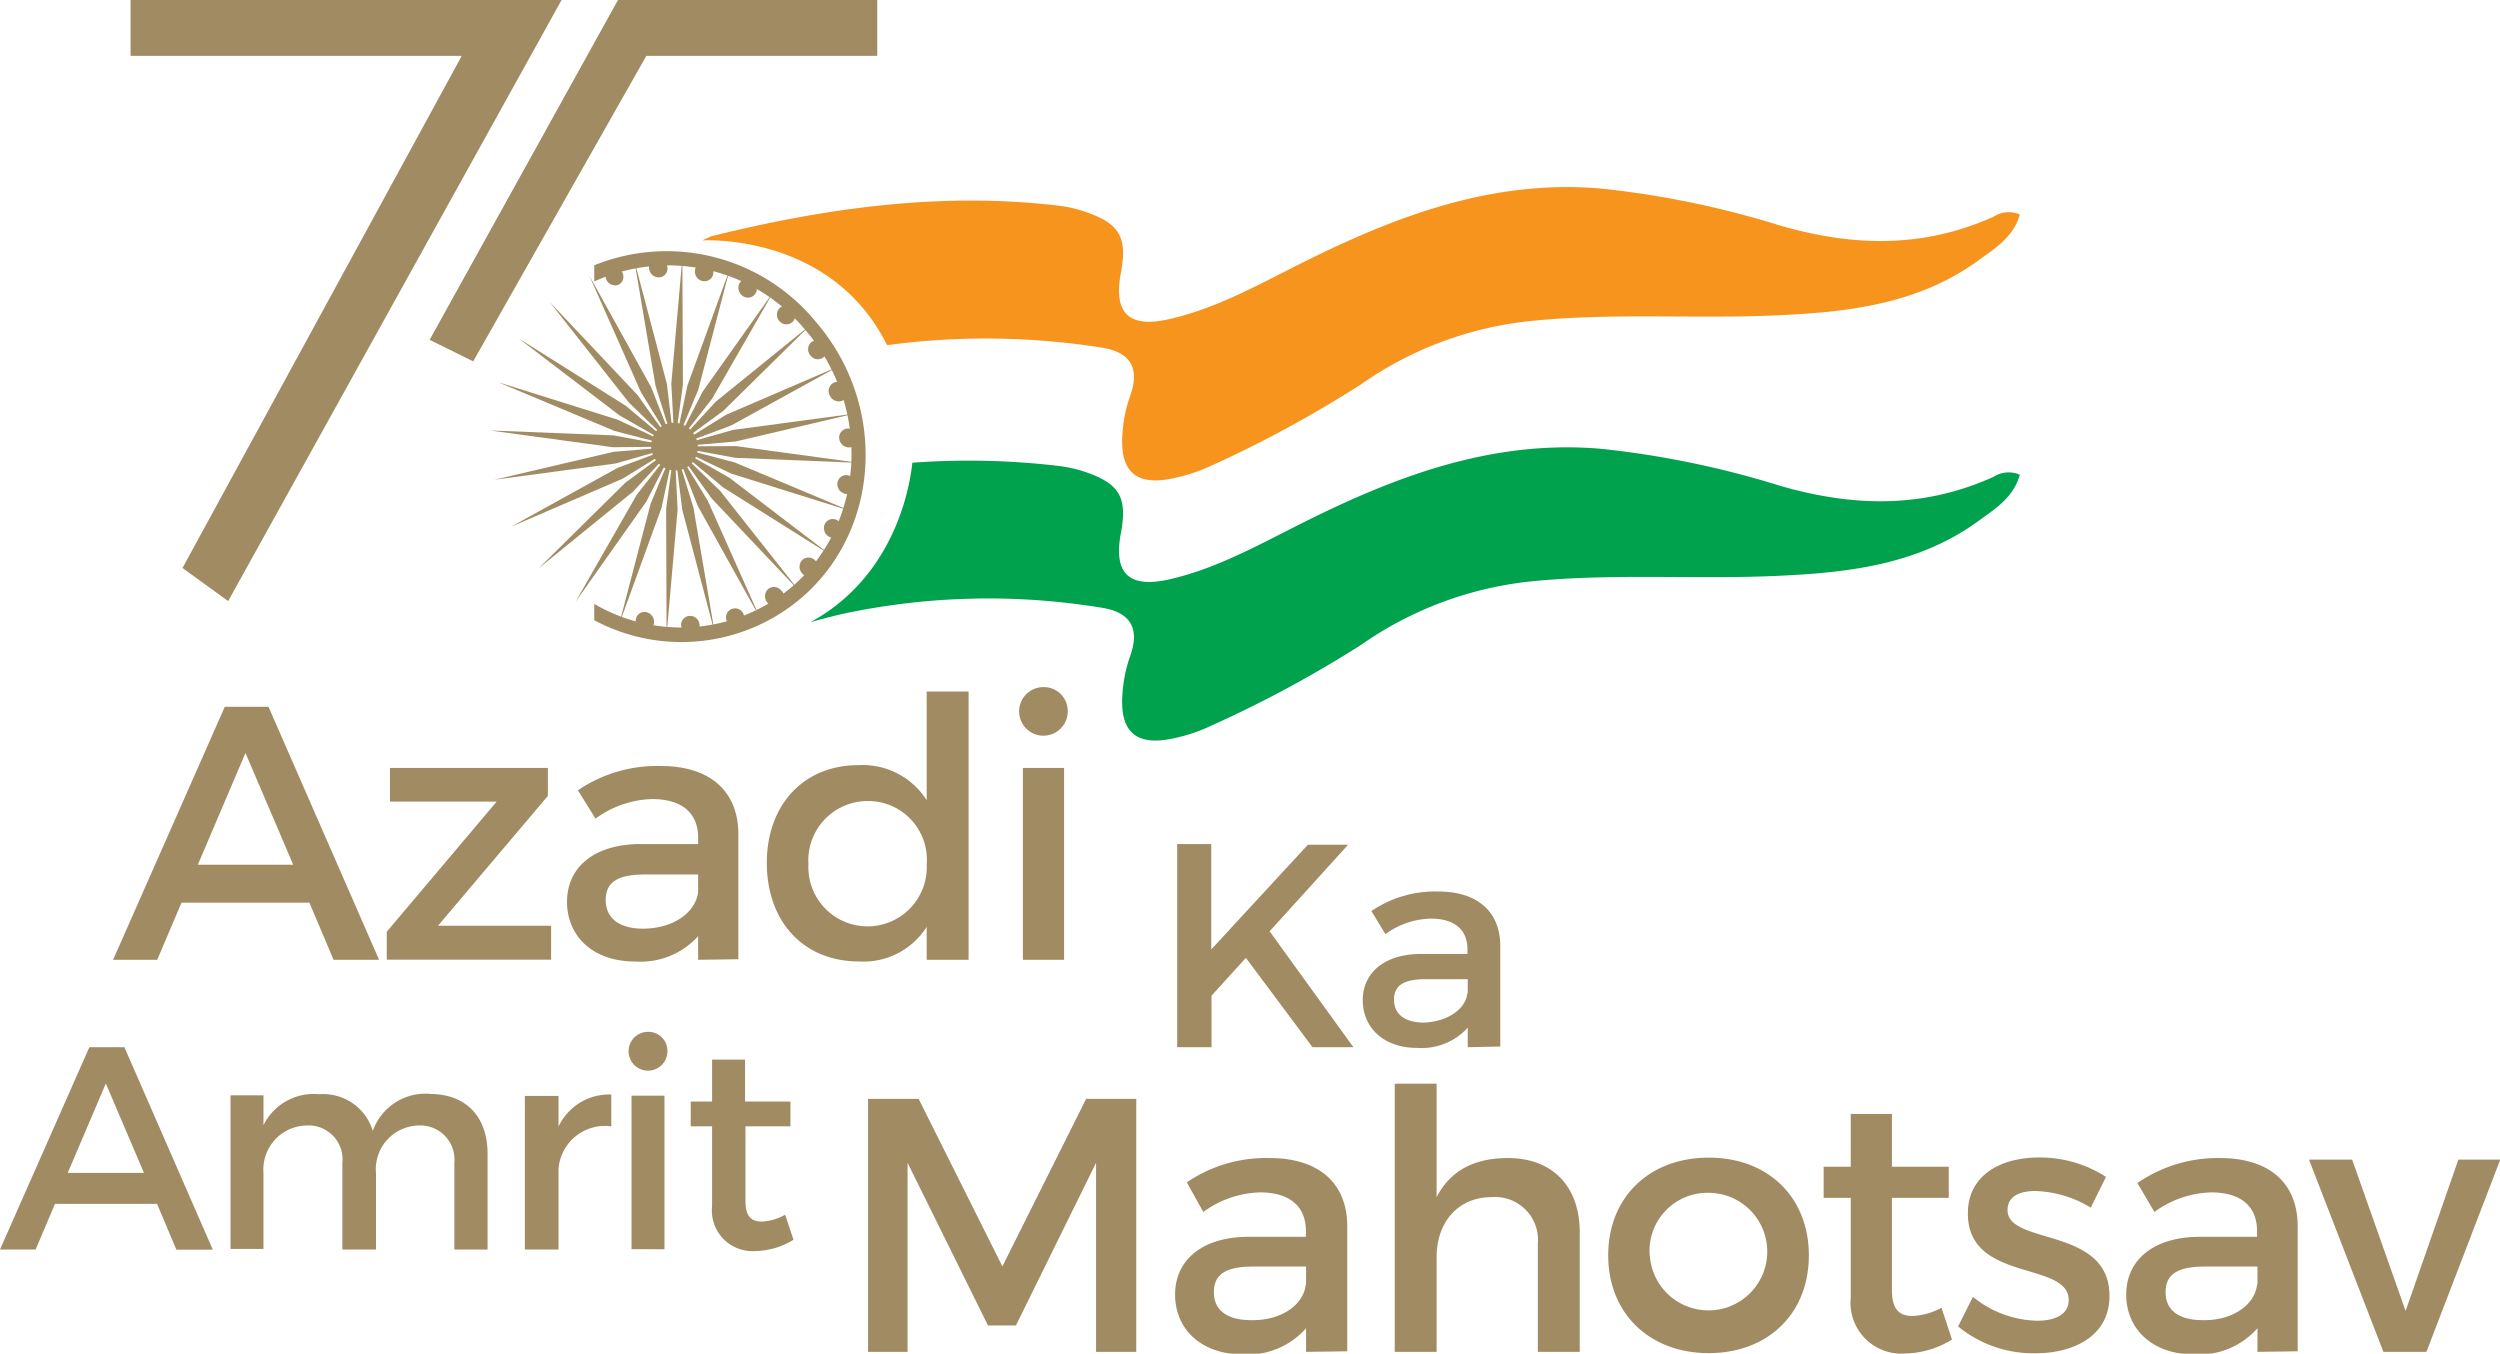 <svg xmlns="http://www.w3.org/2000/svg" viewBox="0 0 179.05 96.95"><defs><style>.cls-1,.cls-2{fill:#a08b63;}.cls-2,.cls-3,.cls-4{fill-rule:evenodd;}.cls-3{fill:#f7941d;}.cls-4{fill:#00a24e;}</style></defs><g id="Layer_2" data-name="Layer 2"><g id="Layer_1-2" data-name="Layer 1"><path class="cls-1" d="M22.16,64.65H13l-1.74,4.09H8.1l8-18.12h3.13l7.92,18.12H23.89ZM21,61.93l-3.42-8-3.41,8Z"/><path class="cls-1" d="M39.24,55v2L31.37,66.3l8.1,0v2.43l-11.77,0v-2l7.87-9.32H27.93V55Z"/><path class="cls-1" d="M50,68.74V67.05a5.56,5.56,0,0,1-4.55,1.81c-3,0-4.84-1.83-4.84-4.27s1.89-4.11,5.2-4.14H50V60c0-1.74-1.12-2.77-3.29-2.77a7.19,7.19,0,0,0-4.06,1.4L41.39,56.6a10.09,10.09,0,0,1,5.93-1.74c3.54,0,5.54,1.81,5.56,4.84l0,9Zm0-4.84V62.63H46.23c-1.94,0-2.85.51-2.85,1.83s1,2.05,2.67,2.05C48.17,66.51,49.8,65.4,50,63.9Z"/><path class="cls-1" d="M69.37,49.53V68.74h-3V66.38a5.35,5.35,0,0,1-4.84,2.48c-4,0-6.61-2.87-6.61-7.06s2.67-7,6.55-7a5.44,5.44,0,0,1,4.9,2.51V49.53Zm-3,12.37a4.2,4.2,0,0,0-4.22-4.53,4.25,4.25,0,0,0-4.25,4.53,4.24,4.24,0,1,0,8.47,0Z"/><path class="cls-1" d="M76.47,51a1.74,1.74,0,1,1-1.74-1.79A1.71,1.71,0,0,1,76.47,51ZM76.21,55V68.74H73.26V55Z"/><polygon class="cls-2" points="39.37 21.63 45.65 28.28 46.97 30.14 48.31 31.99 46.67 30.41 45.04 28.83 39.37 21.63"/><polygon class="cls-2" points="42.2 19.73 46.64 27.74 47.47 29.86 48.31 31.99 47.11 30.05 45.91 28.1 42.2 19.73"/><polygon class="cls-2" points="45.43 18.66 47.76 27.49 48.03 29.74 48.31 31.99 47.63 29.81 46.95 27.64 45.43 18.66"/><polygon class="cls-2" points="48.87 18.5 48.91 27.55 48.61 29.76 48.31 31.99 48.2 29.73 48.08 27.48 48.87 18.5"/><polygon class="cls-2" points="52.27 19.26 50.01 27.91 49.16 29.95 48.31 31.99 48.77 29.81 49.23 27.62 52.27 19.26"/><polygon class="cls-2" points="55.4 20.89 51.01 28.54 49.66 30.27 48.31 31.99 49.31 30.03 50.31 28.07 55.4 20.89"/><polygon class="cls-2" points="58.05 23.27 51.81 29.42 50.06 30.7 48.31 31.99 49.78 30.38 51.26 28.77 58.05 23.27"/><polygon class="cls-2" points="60.03 26.25 52.39 30.46 50.34 31.23 48.31 31.99 50.16 30.85 52.01 29.7 60.03 26.25"/><polygon class="cls-2" points="61.21 29.62 52.68 31.62 50.5 31.81 48.31 31.99 50.4 31.38 52.5 30.79 61.21 29.62"/><polygon class="cls-2" points="61.52 33.15 52.67 32.79 50.49 32.39 48.31 31.99 50.51 31.96 52.71 31.95 61.52 33.15"/><polygon class="cls-2" points="60.92 36.6 52.37 33.92 50.34 32.95 48.31 31.99 50.46 32.55 52.62 33.12 60.92 36.6"/><polygon class="cls-2" points="59.47 39.74 51.79 34.91 50.05 33.45 48.31 31.99 50.27 33.1 52.23 34.21 59.47 39.74"/><polygon class="cls-2" points="57.25 42.34 50.97 35.7 49.64 33.84 48.31 31.99 49.94 33.57 51.58 35.16 57.25 42.34"/><polygon class="cls-2" points="54.43 44.25 49.97 36.23 49.14 34.11 48.31 31.99 49.51 33.93 50.7 35.88 54.43 44.25"/><polygon class="cls-2" points="51.19 45.32 48.86 36.49 48.58 34.24 48.31 31.99 48.99 34.16 49.66 36.34 51.19 45.32"/><polygon class="cls-2" points="47.74 45.48 47.71 36.43 48.01 34.21 48.31 31.99 48.42 34.25 48.53 36.5 47.74 45.48"/><polygon class="cls-2" points="44.34 44.72 46.6 36.07 47.45 34.03 48.31 31.99 47.85 34.18 47.38 36.36 44.34 44.72"/><polygon class="cls-2" points="41.22 43.1 45.6 35.44 46.96 33.71 48.31 31.99 47.3 33.95 46.3 35.91 41.22 43.1"/><polygon class="cls-2" points="38.57 40.71 44.8 34.56 46.55 33.27 48.31 31.99 46.83 33.6 45.35 35.2 38.57 40.71"/><polygon class="cls-2" points="36.59 37.73 44.23 33.51 46.27 32.75 48.31 31.99 46.46 33.13 44.6 34.28 36.59 37.73"/><polygon class="cls-2" points="35.4 34.36 43.94 32.36 46.12 32.18 48.31 31.99 46.21 32.59 44.11 33.19 35.4 34.36"/><polygon class="cls-2" points="35.09 30.83 43.94 31.18 46.13 31.59 48.31 31.99 46.1 32.01 43.9 32.03 35.09 30.83"/><polygon class="cls-2" points="35.69 27.38 44.24 30.06 46.28 31.02 48.31 31.99 46.15 31.42 44 30.86 35.69 27.38"/><polygon class="cls-2" points="37.15 24.24 44.83 29.07 46.57 30.53 48.31 31.99 46.34 30.88 44.38 29.76 37.15 24.24"/><path class="cls-2" d="M43.67,19.18a.68.68,0,0,1,.9.33.65.65,0,0,1-.28.89.69.69,0,0,1-.62-1.22Z"/><path class="cls-2" d="M47,18.53a.7.7,0,0,1,.79.55.64.64,0,0,1-.5.78.7.7,0,0,1-.79-.54A.65.65,0,0,1,47,18.53Z"/><path class="cls-2" d="M50.46,18.8a.7.7,0,0,1,.63.73.63.63,0,0,1-.69.61.69.69,0,0,1-.63-.72A.63.63,0,0,1,50.46,18.8Z"/><path class="cls-2" d="M53.75,20a.72.72,0,0,1,.43.87.64.64,0,0,1-.83.41.73.73,0,0,1-.44-.87A.65.65,0,0,1,53.75,20Z"/><path class="cls-2" d="M56.67,22a.7.7,0,0,1,.19.94.64.64,0,0,1-.91.17.69.69,0,0,1-.2-.94A.65.65,0,0,1,56.67,22Z"/><path class="cls-2" d="M59,24.62a.68.68,0,0,1,0,.95.65.65,0,0,1-.93-.08.68.68,0,0,1,0-.95A.65.65,0,0,1,59,24.62Z"/><path class="cls-2" d="M60.63,27.79a.65.65,0,0,1-.28.9.69.69,0,0,1-.9-.33.66.66,0,1,1,1.18-.57Z"/><path class="cls-2" d="M61.41,31.25a.66.66,0,0,1-.5.79.71.71,0,0,1-.79-.55.65.65,0,0,1,.5-.79A.7.7,0,0,1,61.41,31.25Z"/><path class="cls-2" d="M61.29,34.76a.63.63,0,0,1-.68.62.72.72,0,0,1-.64-.74.64.64,0,0,1,.69-.61A.7.7,0,0,1,61.29,34.76Z"/><path class="cls-2" d="M60.3,38.08a.62.62,0,0,1-.83.4.7.7,0,0,1-.43-.86.63.63,0,0,1,.82-.41A.72.72,0,0,1,60.3,38.08Z"/><path class="cls-2" d="M58.48,41a.65.65,0,0,1-.91.17.7.7,0,0,1-.2-.95.64.64,0,0,1,.91-.17A.7.7,0,0,1,58.48,41Z"/><path class="cls-2" d="M56,43.28A.66.66,0,0,1,55,43.2a.7.7,0,0,1,0-1,.66.66,0,0,1,.94.08A.69.69,0,0,1,56,43.28Z"/><path class="cls-2" d="M52.94,44.8a.68.68,0,0,1-.89-.32.65.65,0,1,1,.89.32Z"/><path class="cls-2" d="M49.59,45.45a.7.7,0,0,1-.79-.55.64.64,0,0,1,.5-.78.68.68,0,0,1,.79.54A.65.65,0,0,1,49.59,45.45Z"/><path class="cls-2" d="M46.16,45.18a.7.7,0,0,1-.63-.73.63.63,0,0,1,.69-.62.7.7,0,0,1,.62.73A.62.62,0,0,1,46.16,45.18Z"/><path class="cls-2" d="M47.18,30.68a1.65,1.65,0,0,1,2.36.21,1.72,1.72,0,0,1-.1,2.4,1.65,1.65,0,0,1-2.36-.2A1.72,1.72,0,0,1,47.18,30.68Z"/><path class="cls-2" d="M58.39,23A13.81,13.81,0,0,0,42.56,19v1.16a12.74,12.74,0,0,1,15.09,3.44c4.73,5.48,4.39,13.68-.77,18.29a12.28,12.28,0,0,1-14.32,1.36v1.17a13.25,13.25,0,0,0,15-1.74C63.14,37.72,63.5,28.88,58.39,23Z"/><path class="cls-1" d="M94,75l-4.77-6.4-2.46,2.71V75H84.31V60.45h2.44V68l6.92-7.5h2.88l-5.62,6.2,6,8.3Z"/><path class="cls-1" d="M105.12,75V73.6a4.46,4.46,0,0,1-3.65,1.45c-2.38,0-3.87-1.47-3.87-3.41s1.51-3.3,4.16-3.32h3.34V68c0-1.39-.89-2.21-2.63-2.21a5.8,5.8,0,0,0-3.25,1.11l-1-1.65A8.1,8.1,0,0,1,103,63.85c2.83,0,4.43,1.45,4.45,3.87l0,7.23Zm0-3.87v-1h-3c-1.56,0-2.28.42-2.28,1.47s.81,1.64,2.13,1.64C103.67,73.17,105,72.28,105.1,71.08Z"/><path class="cls-1" d="M65.79,78.7l6,12,6-12h3.59V96.82H78.5l0-13.54L72.76,94.93h-2L65,83.28V96.82H62.17V78.7Z"/><path class="cls-1" d="M93.54,96.82V95.13A5.57,5.57,0,0,1,89,97c-3,0-4.84-1.84-4.84-4.28s1.89-4.11,5.2-4.14h4.17v-.41c0-1.74-1.12-2.77-3.29-2.77a7.19,7.19,0,0,0-4.06,1.4L85,84.68a10.06,10.06,0,0,1,5.93-1.74c3.54,0,5.54,1.81,5.56,4.84l0,9Zm0-4.84V90.71H89.79c-1.94,0-2.85.51-2.85,1.84s1,2,2.67,2C91.73,94.59,93.36,93.48,93.52,92Z"/><path class="cls-1" d="M113.14,88.25v8.57h-3V89.08a3.07,3.07,0,0,0-3.31-3.34c-2.46,0-3.94,1.86-3.94,4.29v6.79h-3V77.61h3v8.13c1-1.94,2.75-2.8,5.1-2.8C111.22,82.94,113.14,85,113.14,88.25Z"/><path class="cls-1" d="M129.55,89.91c0,4.16-2.92,7-7.17,7s-7.2-2.85-7.2-7,2.93-7,7.2-7S129.55,85.76,129.55,89.91Zm-11.39,0a4.21,4.21,0,1,0,4.22-4.48A4.15,4.15,0,0,0,118.16,90Z"/><path class="cls-1" d="M139.8,95.94a6.67,6.67,0,0,1-3.39,1,3.64,3.64,0,0,1-3.86-4V85.79h-1.94V83.56h1.94V79.78h2.95v3.78h4.07v2.23H135.5v6.6c0,1.42.55,1.86,1.48,1.86a4.76,4.76,0,0,0,2.07-.59Z"/><path class="cls-1" d="M145.78,85.3c-1.16,0-2,.39-2,1.37,0,2.54,7.33,1.16,7.3,6.16,0,2.82-2.51,4.09-5.28,4.09A8.48,8.48,0,0,1,140.24,95l1.06-2.12a7.52,7.52,0,0,0,4.61,1.71c1.27,0,2.25-.44,2.25-1.48,0-2.82-7.24-1.24-7.22-6.21,0-2.79,2.43-4,5.07-4a8.7,8.7,0,0,1,4.82,1.39l-1.09,2.2A8.06,8.06,0,0,0,145.78,85.3Z"/><path class="cls-1" d="M161.68,96.82V95.13A5.6,5.6,0,0,1,157.12,97c-3,0-4.84-1.84-4.84-4.28s1.89-4.11,5.2-4.14h4.17v-.41c0-1.74-1.11-2.77-3.29-2.77a7.19,7.19,0,0,0-4.06,1.4l-1.22-2.07A10.11,10.11,0,0,1,159,82.94c3.55,0,5.54,1.81,5.56,4.84l0,9Zm0-4.84V90.71h-3.73c-1.94,0-2.85.51-2.85,1.84s1,2,2.67,2C159.86,94.59,161.49,93.48,161.65,92Z"/><path class="cls-1" d="M168.46,83.05l3.83,10.84,3.78-10.84h3l-5.29,13.77h-3.08l-5.33-13.77Z"/><path class="cls-1" d="M11.25,86.22H3.94L2.55,89.49H0L6.4,75H8.91l6.33,14.5H12.63ZM10.31,84,7.58,77.6,4.85,84Z"/><path class="cls-1" d="M34.92,82.64v6.85H32.54V83.3a2.45,2.45,0,0,0-2.61-2.69,3.13,3.13,0,0,0-3,3.43v5.45H24.52V83.3a2.43,2.43,0,0,0-2.59-2.69A3.15,3.15,0,0,0,18.87,84v5.45H16.51v-11h2.36v2.14a4,4,0,0,1,4-2.22A3.7,3.7,0,0,1,26.7,81a4,4,0,0,1,4.18-2.65C33.41,78.39,34.92,80,34.92,82.64Z"/><path class="cls-1" d="M43.78,78.39v2.28A3.33,3.33,0,0,0,40,83.73v5.76H37.59v-11H40v2.2A4,4,0,0,1,43.78,78.39Z"/><path class="cls-1" d="M47.8,75.33a1.39,1.39,0,1,1-1.39-1.43A1.36,1.36,0,0,1,47.8,75.33Zm-.21,3.14v11H45.23v-11Z"/><path class="cls-1" d="M56.83,88.79a5.37,5.37,0,0,1-2.72.81A2.91,2.91,0,0,1,51,86.38V80.67H49.47V78.89H51v-3h2.36v3h3.25v1.78H53.39V86c0,1.14.43,1.49,1.18,1.49A3.76,3.76,0,0,0,56.23,87Z"/><path class="cls-3" d="M144.66,15.36a2,2,0,0,0-1.88.16c-5,2.25-10,2.16-15.27.64a66.22,66.22,0,0,0-12.88-2.66c-7.87-.67-14.9,2.06-21.72,5.5-3,1.51-5.91,3.12-9.19,3.86-2.91.66-4-.45-3.43-3.38.45-2.46-.1-3.46-2.48-4.28a8.92,8.92,0,0,0-2-.47c-8.44-1-16.7.17-24.86,2.19l-.66.3s9.22-.6,13.24,7.5a53.17,53.17,0,0,1,15.27.16c2.07.29,2.9,1.39,2.13,3.51a10,10,0,0,0-.54,2.66c-.21,2.75,1,3.8,3.7,3.19a12.19,12.19,0,0,0,2.58-.85,84.83,84.83,0,0,0,10.77-5.84,25.75,25.75,0,0,1,12-4.54c5.9-.63,11.8-.16,17.69-.42,5.1-.22,10.16-.77,14.48-3.88C142.83,17.82,144.21,17,144.66,15.36Z"/><path class="cls-4" d="M144.66,34a2,2,0,0,0-1.88.15c-5,2.26-10,2.17-15.27.65a66.22,66.22,0,0,0-12.88-2.66c-7.87-.67-14.9,2.05-21.72,5.5-3,1.51-5.91,3.12-9.19,3.86-2.91.65-4-.46-3.43-3.38.45-2.47-.1-3.46-2.48-4.29a9.5,9.5,0,0,0-2-.46,54.81,54.81,0,0,0-10.47-.23c-.13,1.31-1.07,8.05-7.3,11.42.76-.21,1.52-.41,2.29-.59a49.89,49.89,0,0,1,18.47-.46c2.07.29,2.9,1.4,2.13,3.51a10.14,10.14,0,0,0-.54,2.67c-.21,2.75,1,3.79,3.7,3.18A11.65,11.65,0,0,0,86.69,52,84.83,84.83,0,0,0,97.46,46.2a25.86,25.86,0,0,1,12-4.54c5.9-.62,11.8-.15,17.69-.41,5.1-.22,10.16-.77,14.48-3.89C142.83,36.48,144.21,35.66,144.66,34Z"/><polygon class="cls-2" points="9.35 0 9.35 4 33.07 4 13.07 40.68 16.34 43.05 40.22 0 9.35 0"/><polygon class="cls-2" points="62.83 0 44.26 0 30.77 24.34 33.89 25.88 46.29 4 62.83 4 62.83 0"/></g></g></svg>